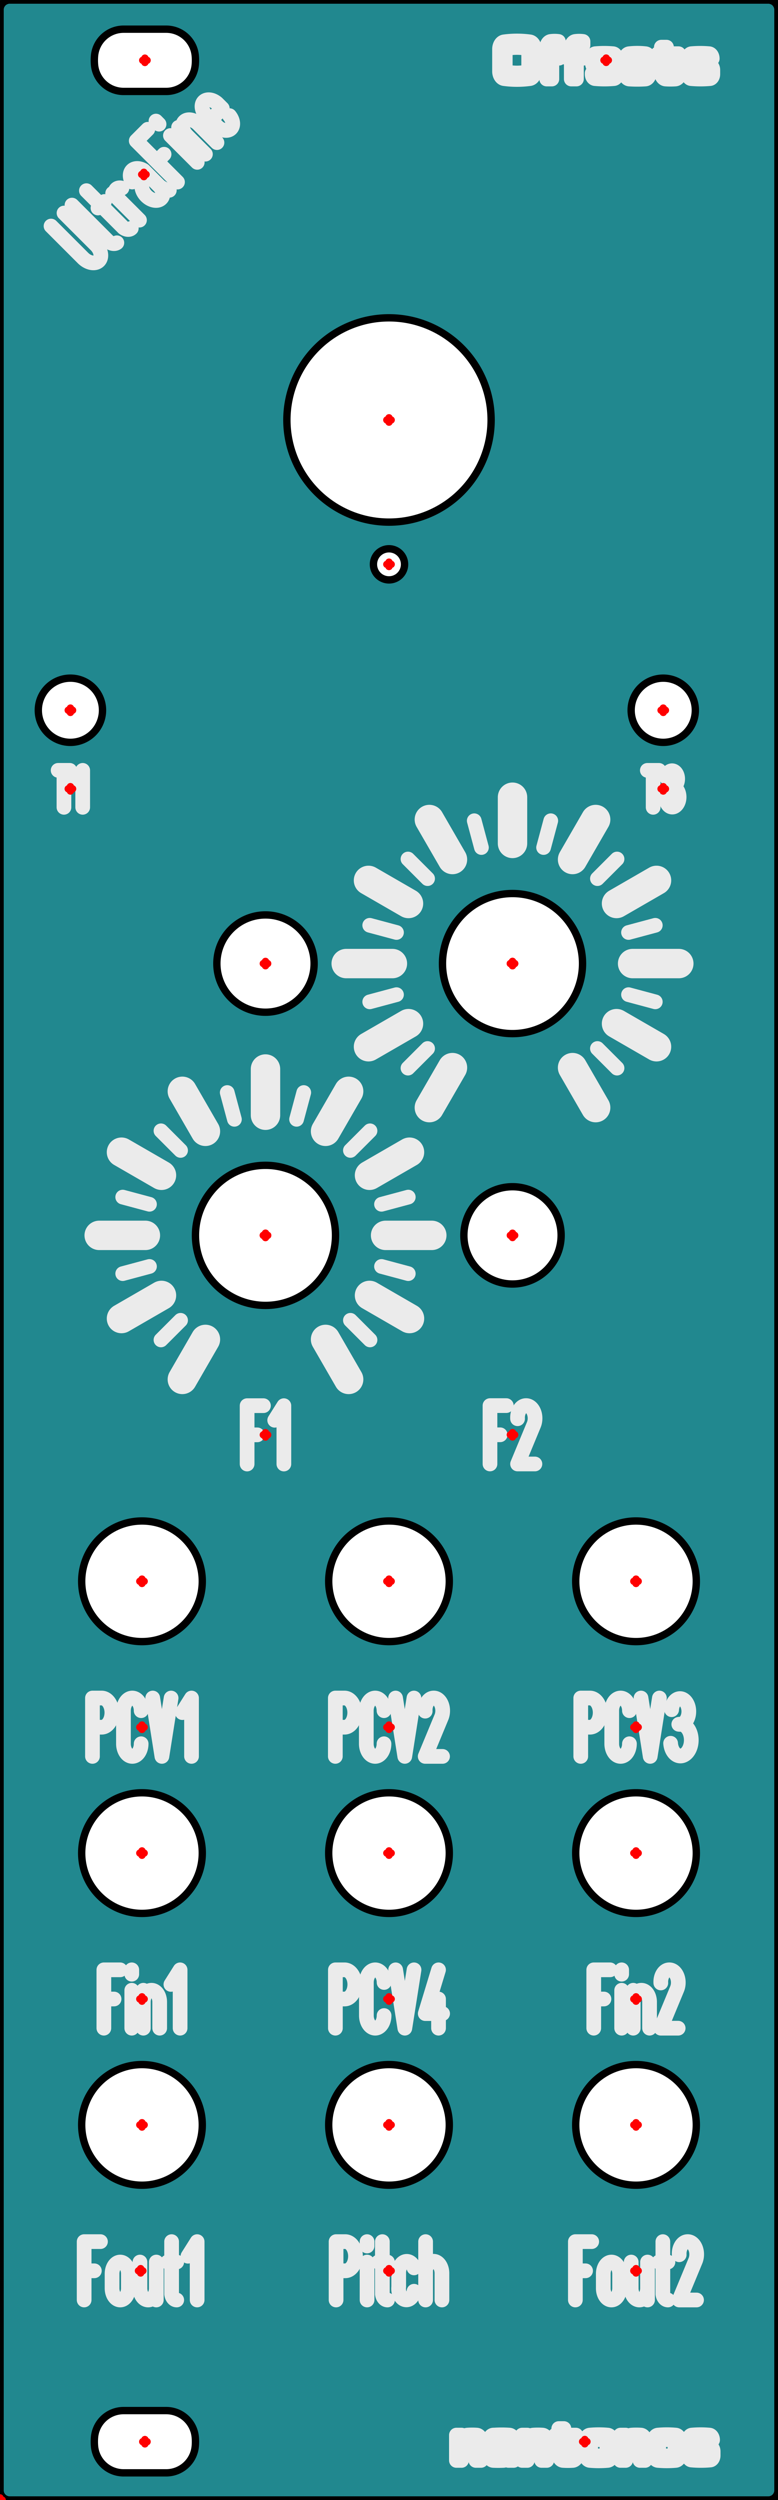 <?xml version="1.0" standalone="no"?>
<!DOCTYPE svg PUBLIC "-//W3C//DTD SVG 1.1//EN" 
  "http://www.w3.org/Graphics/SVG/1.1/DTD/svg11.dtd">
<svg width="40.000mm" height="128.500mm" version="1.1"
     viewBox="0 0 40.000 128.500"
     xmlns="http://www.w3.org/2000/svg"  xmlns:xlink="http://www.w3.org/1999/xlink" 
     xmlns:fpd="http://www.schaeffer-ag.de">
  <rect x="0" y="0" width="40.000" height="128.500" fill="#333333" stroke="none"/>
  <desc>Created with the Front Panel Designer by the export of the file 'offsets.fpd'.</desc>
  <defs>
    <pattern id="revside-fill" x="1" y="1" width="1.5" height="1.5" patternUnits="userSpaceOnUse">
      <line x1="0" y1="0" x2="1" y2="1" style="stroke-width:0.2; stroke:black; stroke-dasharray:none;" />
      <line x1="0" y1="1" x2="1" y2="0" style="stroke-width:0.2; stroke:black; stroke-dasharray:none;" />
    </pattern>
    <pattern id="revside-fill-silver" x="1" y="1" width="1.5" height="1.5" patternUnits="userSpaceOnUse">
      <line x1="0" y1="0" x2="1.5" y2="1.5" style="stroke-width:0.2; stroke:#e0e0e0; stroke-dasharray:none;" />
      <line x1="0" y1="1.5" x2="1.5" y2="0" style="stroke-width:0.2; stroke:#e0e0e0; stroke-dasharray:none;" />
    </pattern>
  </defs>
<g transform="scale(1,-1) translate( -0.000, -128.500)" 
   fill-rule="evenodd"
   style="stroke-linecap:round; stroke-linejoin:round; stroke-opacity:1.0; stroke-opacity:1.0;">
<path d="
M39.500 128.500
A0.500,0.500 0 0,0 40.000,128.000
L40.000 0.500
A0.500,0.500 0 0,0 39.500,0.000
L0.500 0.000
A0.500,0.500 0 0,0 0.000,0.500
L0.000 128.000
A0.500,0.500 0 0,0 0.500,128.500
L39.500 128.500
" 
fill="#21888f" vector-effect="non-scaling-stroke" stroke="#000000" stroke-width="0.100mm" />
<path d="
M5.166 13.284
L4.326 13.284
L4.326 10.284
L4.326 11.784
L4.851 11.784
" 
fill="none" vector-effect="non-scaling-stroke" stroke="#ebebeb" stroke-width="0.200mm" fpd:engraving="1" />
<path d="
M5.761 10.884
L5.761 11.634
A0.600,0.420 -90.000 0,0 6.601,11.634
L6.601 10.884
A0.600,0.420 -90.000 0,0 5.761,10.884
" 
fill="none" vector-effect="non-scaling-stroke" stroke="#ebebeb" stroke-width="0.200mm" fpd:engraving="1" />
<path d="
M7.196 12.234
L7.196 10.884
A0.600,0.420 -90.000 0,1 8.036,10.884
L8.036 10.284
L8.036 12.234
" 
fill="none" vector-effect="non-scaling-stroke" stroke="#ebebeb" stroke-width="0.200mm" fpd:engraving="1" />
<path d="
M8.614 12.234
L9.086 12.234
" 
fill="none" vector-effect="non-scaling-stroke" stroke="#ebebeb" stroke-width="0.200mm" fpd:engraving="1" />
<path d="
M8.823 13.284
L8.823 10.584
A0.381,0.267 -90.000 0,1 9.086,10.284
" 
fill="none" vector-effect="non-scaling-stroke" stroke="#ebebeb" stroke-width="0.200mm" fpd:engraving="1" />
<path d="
M9.663 12.534
L10.136 13.284
L10.136 10.284
" 
fill="none" vector-effect="non-scaling-stroke" stroke="#ebebeb" stroke-width="0.200mm" fpd:engraving="1" />
<path d="
M25.903 125.677
L25.903 125.110
A0.418,0.292 -90.000 0,1 26.197,124.690
A8.676,6.073 -90.000 0,1 26.962,124.690
A0.411,0.288 -90.000 0,1 27.241,125.047
L27.241 125.677
A0.439,0.307 -90.000 0,1 26.932,126.118
A10.896,7.627 -90.000 0,1 26.212,126.118
A0.439,0.307 -90.000 0,1 25.903,125.677
L25.977 125.698
L25.977 125.110
A0.343,0.240 -90.000 0,1 26.197,124.774
A5.791,4.054 -90.000 0,1 26.961,124.774
A0.343,0.240 -90.000 0,1 27.182,125.110
L27.182 125.698
A0.343,0.240 -90.000 0,1 26.961,126.034
A5.791,4.054 -90.000 0,1 26.197,126.034
A0.343,0.240 -90.000 0,1 25.977,125.698
L25.977 125.110
L25.859 124.942
A0.388,0.272 -90.000 0,1 26.050,124.627
A7.017,4.912 -90.000 0,1 26.976,124.627
A0.446,0.312 -90.000 0,1 27.300,124.963
L27.300 125.698
A0.501,0.351 -90.000 0,1 26.947,126.202
A6.411,4.488 -90.000 0,1 26.241,126.202
A0.535,0.375 -90.000 0,1 25.830,125.719
L25.830 124.858
A0.321,0.225 -90.000 0,1 26.035,124.543
A15.344,10.741 -90.000 0,1 27.050,124.543
A0.502,0.352 -90.000 0,1 27.373,124.942
L27.373 125.698
A0.604,0.423 -90.000 0,1 27.035,126.286
A13.789,9.652 -90.000 0,1 26.124,126.265
A0.534,0.374 -90.000 0,1 25.756,125.761
L25.756 124.837
A0.338,0.236 -90.000 0,1 25.977,124.501
A10.952,7.666 -90.000 0,1 27.182,124.501
A0.432,0.303 -90.000 0,1 27.417,124.879
L27.417 125.845
A0.488,0.342 -90.000 0,1 27.182,126.307
A8.026,5.618 -90.000 0,1 25.947,126.286
A0.381,0.266 -90.000 0,1 25.741,125.929
L25.683 125.971
L25.683 124.837
A0.376,0.264 -90.000 0,1 25.918,124.459
A10.024,7.017 -90.000 0,1 27.241,124.459
A0.376,0.264 -90.000 0,1 27.476,124.837
L27.476 125.971
A0.376,0.264 -90.000 0,1 27.241,126.349
A10.024,7.017 -90.000 0,1 25.918,126.349
A0.376,0.264 -90.000 0,1 25.683,125.971
" 
fill="none" vector-effect="non-scaling-stroke" stroke="#ebebeb" stroke-width="0.200mm" fpd:engraving="1" />
<path d="
M28.652 126.265
L28.431 126.265
A0.272,0.191 -90.000 0,1 28.255,125.971
L28.255 124.501
L28.182 124.501
L28.182 126.034
A0.294,0.206 -90.000 0,0 28.373,126.328
L28.681 126.328
L28.681 126.223
L28.520 126.223
A0.292,0.205 -90.000 0,1 28.314,125.929
L28.314 125.677
L27.961 125.677
L27.961 125.572
L28.696 125.572
L28.696 125.677
L28.314 125.677
L28.314 124.501
L28.373 124.438
L28.373 125.509
L28.740 125.509
L28.740 125.740
L28.373 125.740
L28.373 125.887
A0.303,0.212 -90.000 0,0 28.593,126.181
L28.711 126.181
L28.711 126.370
A3.007,2.105 -90.000 0,1 28.314,126.370
A0.332,0.233 -90.000 0,1 28.108,126.034
A9.335,6.535 -90.000 0,0 28.108,125.740
L27.917 125.740
L27.917 125.509
L28.108 125.509
L28.108 124.438
L28.373 124.438
" 
fill="none" vector-effect="non-scaling-stroke" stroke="#ebebeb" stroke-width="0.200mm" fpd:engraving="1" />
<path d="
M29.916 126.265
L29.696 126.265
A0.272,0.191 -90.000 0,1 29.519,125.971
L29.519 124.501
L29.446 124.501
L29.446 126.034
A0.294,0.206 -90.000 0,0 29.637,126.328
L29.946 126.328
L29.946 126.223
L29.784 126.223
A0.292,0.205 -90.000 0,1 29.578,125.929
L29.578 125.677
L29.225 125.677
L29.225 125.572
L29.960 125.572
L29.960 125.677
L29.578 125.677
L29.578 124.501
L29.637 124.438
L29.637 125.509
L30.004 125.509
L30.004 125.740
L29.637 125.740
L29.637 125.887
A0.303,0.212 -90.000 0,0 29.857,126.181
L29.975 126.181
L29.975 126.370
A3.007,2.105 -90.000 0,1 29.578,126.370
A0.332,0.233 -90.000 0,1 29.372,126.034
A9.335,6.535 -90.000 0,0 29.372,125.740
L29.181 125.740
L29.181 125.509
L29.372 125.509
L29.372 124.438
L29.637 124.438
" 
fill="none" vector-effect="non-scaling-stroke" stroke="#ebebeb" stroke-width="0.200mm" fpd:engraving="1" />
<path d="
M30.578 124.627
A0.120,0.084 -90.000 0,1 30.651,124.543
A9.178,6.425 -90.000 0,1 31.460,124.522
A0.231,0.162 -90.000 0,1 31.592,124.816
A0.222,0.155 -90.000 0,1 31.460,125.068
A16.676,11.673 -90.000 0,1 30.725,125.089
A0.305,0.213 -90.000 0,0 30.578,125.320
A0.434,0.304 -90.000 0,0 30.578,125.509
A0.214,0.149 -90.000 0,0 30.725,125.677
A5.681,3.977 -90.000 0,0 31.474,125.656
A0.178,0.125 -90.000 0,0 31.548,125.530
L31.621 125.530
A0.161,0.113 -90.000 0,1 31.518,125.698
A5.732,4.013 -90.000 0,1 30.637,125.698
A0.189,0.132 -90.000 0,1 30.519,125.530
A0.872,0.611 -90.000 0,1 30.519,125.257
A0.214,0.150 -90.000 0,1 30.666,125.068
L31.357 125.047
A0.242,0.169 -90.000 0,0 31.357,124.564
A14.676,10.273 -90.000 0,0 30.710,124.585
A0.088,0.062 -90.000 0,0 30.651,124.669
L30.489 124.669
A0.208,0.146 -90.000 0,1 30.622,124.501
A8.147,5.703 -90.000 0,1 31.519,124.501
A0.201,0.141 -90.000 0,1 31.651,124.711
A1.502,1.051 -90.000 0,1 31.651,124.900
A0.171,0.119 -90.000 0,1 31.548,125.089
A6.950,4.865 -90.000 0,1 30.784,125.131
A0.275,0.192 -90.000 0,0 30.754,125.656
A5.878,4.115 -90.000 0,0 31.401,125.635
A0.133,0.093 -90.000 0,0 31.474,125.509
L31.416 125.488
L31.680 125.488
A0.251,0.176 -90.000 0,1 31.519,125.740
A10.345,7.241 -90.000 0,1 30.607,125.740
A0.237,0.166 -90.000 0,1 30.460,125.488
L30.460 125.257
A0.217,0.152 -90.000 0,1 30.607,125.026
L31.298 125.026
A0.210,0.147 -90.000 0,0 31.298,124.606
L30.828 124.606
A0.176,0.123 -90.000 0,0 30.710,124.732
L30.445 124.732
L30.445 124.690
A0.229,0.160 -90.000 0,1 30.592,124.459
A11.012,7.709 -90.000 0,1 31.563,124.459
A0.229,0.160 -90.000 0,1 31.710,124.690
L31.710 124.900
A0.229,0.160 -90.000 0,1 31.563,125.131
L30.842 125.173
A0.221,0.155 -90.000 0,0 30.842,125.614
L31.298 125.614
A0.176,0.123 -90.000 0,0 31.416,125.488
" 
fill="none" vector-effect="non-scaling-stroke" stroke="#ebebeb" stroke-width="0.200mm" fpd:engraving="1" />
<path d="
M32.386 125.131
L33.180 125.131
L33.180 125.425
A0.282,0.197 -90.000 0,1 33.047,125.614
A2.904,2.033 -90.000 0,1 32.474,125.614
A0.231,0.162 -90.000 0,1 32.327,125.362
L32.327 125.131
L32.386 125.194
L33.121 125.194
L33.121 125.362
A0.190,0.133 -90.000 0,1 33.018,125.551
A1.735,1.215 -90.000 0,1 32.489,125.551
A0.208,0.145 -90.000 0,1 32.386,125.383
L32.386 125.194
L32.327 125.089
L32.327 124.774
A0.220,0.154 -90.000 0,1 32.489,124.564
A8.005,5.604 -90.000 0,1 33.018,124.564
A0.306,0.214 -90.000 0,1 33.180,124.711
L33.327 124.711
A0.311,0.218 -90.000 0,0 33.150,124.480
A6.678,4.674 -90.000 0,0 32.415,124.480
A0.303,0.212 -90.000 0,0 32.209,124.795
L32.209 125.404
A0.296,0.207 -90.000 0,0 32.415,125.698
A7.080,4.956 -90.000 0,0 33.194,125.677
A0.296,0.207 -90.000 0,0 33.327,125.404
L33.327 125.110
L33.253 125.110
L33.253 125.446
A0.249,0.174 -90.000 0,1 33.106,125.656
A4.490,3.143 -90.000 0,1 32.415,125.656
A0.282,0.197 -90.000 0,1 32.268,125.362
L32.268 124.774
A0.265,0.186 -90.000 0,1 32.445,124.522
A7.508,5.256 -90.000 0,1 33.106,124.522
A0.269,0.188 -90.000 0,1 33.253,124.711
L33.136 124.753
L33.385 124.753
L33.385 124.732
A0.310,0.217 -90.000 0,0 33.180,124.438
A12.453,8.717 -90.000 0,0 32.356,124.438
A0.310,0.217 -90.000 0,0 32.151,124.732
A7.561,5.293 -90.000 0,0 32.151,125.446
A0.310,0.217 -90.000 0,0 32.356,125.740
A7.479,5.235 -90.000 0,0 33.180,125.740
A0.310,0.217 -90.000 0,0 33.385,125.446
L33.385 125.068
L32.386 125.068
L32.386 124.837
A0.228,0.160 -90.000 0,1 32.533,124.627
A5.172,3.621 -90.000 0,1 32.988,124.627
A0.266,0.186 -90.000 0,1 33.135,124.753
" 
fill="none" vector-effect="non-scaling-stroke" stroke="#ebebeb" stroke-width="0.200mm" fpd:engraving="1" />
<path d="
M34.150 126.013
L34.150 124.858
A0.259,0.181 -90.000 0,1 34.267,124.585
A1.158,0.810 -90.000 0,1 34.694,124.585
A0.333,0.233 -90.000 0,1 34.826,124.879
L34.899 124.879
A0.371,0.260 -90.000 0,0 34.664,124.501
A3.118,2.183 -90.000 0,0 34.253,124.501
A0.302,0.212 -90.000 0,0 34.076,124.795
L34.076 126.013
L34.209 126.013
L34.209 125.593
L33.870 125.593
L33.870 125.677
L34.826 125.677
L34.826 125.593
L34.209 125.593
L34.209 124.879
A0.256,0.179 -90.000 0,1 34.356,124.627
A0.858,0.600 -90.000 0,1 34.635,124.648
A0.286,0.200 -90.000 0,1 34.753,124.879
L34.679 124.942
L34.944 124.942
L34.944 124.774
A0.338,0.236 -90.000 0,0 34.723,124.438
A7.561,5.293 -90.000 0,0 34.223,124.438
A0.333,0.233 -90.000 0,0 34.003,124.774
L34.003 125.530
L33.826 125.530
L33.826 125.740
L34.003 125.740
L34.003 126.076
L34.267 126.076
L34.267 125.740
L34.885 125.740
L34.885 125.530
L34.267 125.530
L34.267 124.942
A0.248,0.174 -90.000 0,1 34.414,124.690
A0.669,0.469 -90.000 0,1 34.532,124.690
A0.248,0.174 -90.000 0,1 34.679,124.942
" 
fill="none" vector-effect="non-scaling-stroke" stroke="#ebebeb" stroke-width="0.200mm" fpd:engraving="1" />
<path d="
M35.517 124.627
A0.120,0.084 -90.000 0,1 35.590,124.543
A9.178,6.425 -90.000 0,1 36.399,124.522
A0.231,0.162 -90.000 0,1 36.531,124.816
A0.222,0.155 -90.000 0,1 36.399,125.068
A16.676,11.673 -90.000 0,1 35.664,125.089
A0.305,0.213 -90.000 0,0 35.517,125.320
A0.434,0.304 -90.000 0,0 35.517,125.509
A0.214,0.149 -90.000 0,0 35.664,125.677
A5.681,3.977 -90.000 0,0 36.414,125.656
A0.178,0.125 -90.000 0,0 36.487,125.530
L36.561 125.530
A0.161,0.113 -90.000 0,1 36.458,125.698
A5.732,4.013 -90.000 0,1 35.576,125.698
A0.189,0.132 -90.000 0,1 35.458,125.530
A0.872,0.611 -90.000 0,1 35.458,125.257
A0.214,0.150 -90.000 0,1 35.605,125.068
L36.296 125.047
A0.242,0.169 -90.000 0,0 36.296,124.564
A14.676,10.273 -90.000 0,0 35.649,124.585
A0.088,0.062 -90.000 0,0 35.590,124.669
L35.429 124.669
A0.208,0.146 -90.000 0,1 35.561,124.501
A8.147,5.703 -90.000 0,1 36.458,124.501
A0.201,0.141 -90.000 0,1 36.590,124.711
A1.502,1.051 -90.000 0,1 36.590,124.900
A0.171,0.119 -90.000 0,1 36.487,125.089
A6.950,4.865 -90.000 0,1 35.723,125.131
A0.275,0.192 -90.000 0,0 35.693,125.656
A5.878,4.115 -90.000 0,0 36.340,125.635
A0.133,0.093 -90.000 0,0 36.414,125.509
L36.355 125.488
L36.619 125.488
A0.251,0.176 -90.000 0,1 36.458,125.740
A10.345,7.241 -90.000 0,1 35.546,125.740
A0.237,0.166 -90.000 0,1 35.399,125.488
L35.399 125.257
A0.217,0.152 -90.000 0,1 35.546,125.026
L36.237 125.026
A0.210,0.147 -90.000 0,0 36.237,124.606
L35.767 124.606
A0.176,0.123 -90.000 0,0 35.649,124.732
L35.385 124.732
L35.385 124.690
A0.229,0.160 -90.000 0,1 35.532,124.459
A11.012,7.709 -90.000 0,1 36.502,124.459
A0.229,0.160 -90.000 0,1 36.649,124.690
L36.649 124.900
A0.229,0.160 -90.000 0,1 36.502,125.131
L35.782 125.173
A0.221,0.155 -90.000 0,0 35.782,125.614
L36.237 125.614
A0.176,0.123 -90.000 0,0 36.355,125.488
" 
fill="none" vector-effect="non-scaling-stroke" stroke="#ebebeb" stroke-width="0.200mm" fpd:engraving="1" />
<path d="
M13.545 56.251
L12.705 56.251
L12.705 53.251
L12.705 54.751
L13.230 54.751
" 
fill="none" vector-effect="non-scaling-stroke" stroke="#ebebeb" stroke-width="0.200mm" fpd:engraving="1" />
<path d="
M14.123 55.501
L14.595 56.251
L14.595 53.251
" 
fill="none" vector-effect="non-scaling-stroke" stroke="#ebebeb" stroke-width="0.200mm" fpd:engraving="1" />
<path d="
M23.598 3.277
L23.598 2.080
L23.524 2.080
L23.524 3.277
L23.671 3.277
L23.671 2.080
L23.671 2.521
A2.005,1.403 -90.000 0,0 23.774,3.067
A0.530,0.371 -90.000 0,0 24.083,3.277
A4.672,3.270 -90.000 0,0 24.495,3.277
A0.331,0.232 -90.000 0,0 24.671,2.983
L24.671 2.101
L24.598 2.101
L24.598 2.983
A0.285,0.200 -90.000 0,1 24.436,3.214
A2.896,2.027 -90.000 0,1 24.054,3.214
A0.819,0.574 -90.000 0,1 23.833,3.109
A0.968,0.677 -90.000 0,0 24.083,3.172
A4.453,3.117 -90.000 0,0 24.377,3.151
A0.240,0.168 -90.000 0,0 24.524,2.920
L24.524 2.101
L24.465 2.038
L24.730 2.038
L24.730 3.004
A0.333,0.233 -90.000 0,1 24.509,3.340
A7.116,4.981 -90.000 0,1 24.039,3.340
A0.462,0.323 -90.000 0,1 23.730,2.878
L23.730 3.340
L23.466 3.340
L23.466 2.038
L23.730 2.038
L23.730 2.836
A0.281,0.197 -90.000 0,0 23.907,3.109
A2.484,1.739 -90.000 0,0 24.289,3.109
A0.281,0.197 -90.000 0,0 24.465,2.836
L24.465 2.038
" 
fill="none" vector-effect="non-scaling-stroke" stroke="#ebebeb" stroke-width="0.200mm" fpd:engraving="1" />
<path d="
M25.465 3.235
A0.289,0.202 -90.000 0,1 25.362,3.151
L25.244 3.151
A0.235,0.164 -90.000 0,0 25.362,3.277
A12.675,8.873 -90.000 0,0 26.200,3.277
A0.292,0.204 -90.000 0,0 26.332,2.962
L26.332 2.101
L26.259 2.101
L26.259 3.004
A0.209,0.146 -90.000 0,1 26.112,3.214
A0.191,0.134 -90.000 0,0 26.200,3.004
L26.200 2.101
L26.200 2.416
L26.141 2.416
A0.427,0.299 -90.000 0,0 26.097,2.269
A0.444,0.311 -90.000 0,0 25.994,2.143
L25.935 2.101
L25.862 2.059
L25.406 2.059
A0.325,0.227 -90.000 0,0 25.215,2.416
L25.215 2.521
A0.306,0.214 -90.000 0,0 25.377,2.794
L25.862 2.794
A0.462,0.324 -90.000 0,0 25.979,2.752
L25.906 2.752
L25.435 2.752
A0.321,0.225 -90.000 0,1 25.465,2.122
L25.862 2.122
A0.275,0.193 -90.000 0,1 25.965,2.164
L25.465 2.164
A0.293,0.205 -90.000 0,0 25.465,2.710
L26.053 2.710
L25.965 2.689
L25.582 2.689
A0.242,0.169 -90.000 0,1 25.582,2.206
L25.965 2.206
A0.241,0.169 -90.000 0,1 25.965,2.689
L25.877 2.836
A11.671,8.170 -90.000 0,1 25.362,2.836
A0.286,0.200 -90.000 0,1 25.171,2.542
L25.171 2.332
A0.286,0.200 -90.000 0,1 25.362,2.038
A11.671,8.170 -90.000 0,1 25.877,2.038
A0.392,0.274 -90.000 0,1 26.141,2.416
L26.141 2.038
L26.406 2.038
L26.406 3.004
A0.333,0.233 -90.000 0,1 26.185,3.340
A12.008,8.406 -90.000 0,1 25.391,3.340
A0.292,0.204 -90.000 0,1 25.171,3.088
L25.435 3.088
A0.239,0.167 -90.000 0,0 25.582,3.214
L25.994 3.214
A0.209,0.146 -90.000 0,0 26.141,3.004
L26.141 2.458
A0.392,0.274 -90.000 0,1 25.876,2.836
" 
fill="none" vector-effect="non-scaling-stroke" stroke="#ebebeb" stroke-width="0.200mm" fpd:engraving="1" />
<path d="
M26.979 3.277
L26.979 2.080
L26.905 2.080
L26.905 3.277
L27.052 3.277
L27.052 2.080
L27.052 2.521
A2.005,1.403 -90.000 0,0 27.155,3.067
A0.530,0.371 -90.000 0,0 27.464,3.277
A4.672,3.270 -90.000 0,0 27.876,3.277
A0.331,0.232 -90.000 0,0 28.052,2.983
L28.052 2.101
L27.979 2.101
L27.979 2.983
A0.285,0.200 -90.000 0,1 27.817,3.214
A2.896,2.027 -90.000 0,1 27.435,3.214
A0.819,0.574 -90.000 0,1 27.214,3.109
A0.968,0.677 -90.000 0,0 27.464,3.172
A4.453,3.117 -90.000 0,0 27.758,3.151
A0.240,0.168 -90.000 0,0 27.905,2.920
L27.905 2.101
L27.846 2.038
L28.111 2.038
L28.111 3.004
A0.333,0.233 -90.000 0,1 27.890,3.340
A7.116,4.981 -90.000 0,1 27.420,3.340
A0.462,0.323 -90.000 0,1 27.111,2.878
L27.111 3.340
L26.847 3.340
L26.847 2.038
L27.111 2.038
L27.111 2.836
A0.281,0.197 -90.000 0,0 27.288,3.109
A2.484,1.739 -90.000 0,0 27.670,3.109
A0.281,0.197 -90.000 0,0 27.846,2.836
L27.846 2.038
" 
fill="none" vector-effect="non-scaling-stroke" stroke="#ebebeb" stroke-width="0.200mm" fpd:engraving="1" />
<path d="
M28.875 3.613
L28.875 2.458
A0.259,0.181 -90.000 0,1 28.993,2.185
A1.158,0.810 -90.000 0,1 29.419,2.185
A0.333,0.233 -90.000 0,1 29.552,2.479
L29.625 2.479
A0.371,0.260 -90.000 0,0 29.390,2.101
A3.118,2.183 -90.000 0,0 28.978,2.101
A0.302,0.212 -90.000 0,0 28.802,2.395
L28.802 3.613
L28.934 3.613
L28.934 3.193
L28.596 3.193
L28.596 3.277
L29.551 3.277
L29.551 3.193
L28.934 3.193
L28.934 2.479
A0.256,0.179 -90.000 0,1 29.081,2.227
A0.858,0.600 -90.000 0,1 29.360,2.248
A0.286,0.200 -90.000 0,1 29.478,2.479
L29.404 2.542
L29.669 2.542
L29.669 2.374
A0.338,0.236 -90.000 0,0 29.449,2.038
A7.561,5.293 -90.000 0,0 28.949,2.038
A0.333,0.233 -90.000 0,0 28.728,2.374
L28.728 3.130
L28.552 3.130
L28.552 3.340
L28.728 3.340
L28.728 3.676
L28.993 3.676
L28.993 3.340
L29.610 3.340
L29.610 3.130
L28.993 3.130
L28.993 2.542
A0.248,0.174 -90.000 0,1 29.140,2.290
A0.669,0.469 -90.000 0,1 29.258,2.290
A0.248,0.174 -90.000 0,1 29.405,2.542
" 
fill="none" vector-effect="non-scaling-stroke" stroke="#ebebeb" stroke-width="0.200mm" fpd:engraving="1" />
<path d="
M30.301 2.836
A2.836,1.986 -90.000 0,1 30.301,2.479
A0.317,0.222 -90.000 0,1 30.536,2.227
A2.829,1.981 -90.000 0,1 31.095,2.227
A0.317,0.222 -90.000 0,1 31.271,2.563
A2.670,1.869 -90.000 0,1 31.271,2.899
A0.266,0.186 -90.000 0,1 31.139,3.130
A3.287,2.301 -90.000 0,1 30.419,3.130
A0.290,0.203 -90.000 0,1 30.301,2.836
L30.375 2.857
A1.529,1.070 -90.000 0,1 30.375,2.521
A0.264,0.185 -90.000 0,1 30.536,2.290
A3.248,2.274 -90.000 0,1 31.036,2.290
A0.264,0.185 -90.000 0,1 31.198,2.521
A1.529,1.070 -90.000 0,1 31.198,2.857
A0.264,0.185 -90.000 0,1 31.036,3.088
A3.248,2.274 -90.000 0,1 30.536,3.088
A0.264,0.185 -90.000 0,1 30.375,2.857
L30.242 2.878
A3.504,2.453 -90.000 0,1 30.242,2.437
A0.340,0.238 -90.000 0,1 30.492,2.164
A2.953,2.067 -90.000 0,1 31.139,2.185
A0.270,0.189 -90.000 0,1 31.330,2.416
A4.004,2.803 -90.000 0,1 31.330,2.920
A0.314,0.220 -90.000 0,1 31.095,3.214
A7.510,5.257 -90.000 0,1 30.433,3.193
A0.270,0.189 -90.000 0,1 30.242,2.878
L30.184 2.962
A4.505,3.154 -90.000 0,1 30.184,2.395
A0.338,0.236 -90.000 0,1 30.419,2.101
A4.687,3.281 -90.000 0,1 31.242,2.122
A0.248,0.174 -90.000 0,1 31.389,2.374
A5.339,3.738 -90.000 0,1 31.389,3.046
A0.324,0.227 -90.000 0,1 31.154,3.277
A8.676,6.073 -90.000 0,1 30.389,3.277
A0.292,0.204 -90.000 0,1 30.184,2.962
L30.125 3.046
A5.673,3.971 -90.000 0,1 30.125,2.332
A0.314,0.220 -90.000 0,1 30.331,2.038
A10.345,7.241 -90.000 0,1 31.242,2.038
A0.314,0.220 -90.000 0,1 31.448,2.332
A5.673,3.971 -90.000 0,1 31.448,3.046
A0.314,0.220 -90.000 0,1 31.242,3.340
A10.345,7.241 -90.000 0,1 30.331,3.340
A0.314,0.220 -90.000 0,1 30.125,3.046
" 
fill="none" vector-effect="non-scaling-stroke" stroke="#ebebeb" stroke-width="0.200mm" fpd:engraving="1" />
<path d="
M32.036 3.277
L32.036 2.080
L31.962 2.080
L31.962 3.277
L32.109 3.277
L32.109 2.080
L32.109 2.521
A2.005,1.403 -90.000 0,0 32.212,3.067
A0.530,0.371 -90.000 0,0 32.521,3.277
A4.672,3.270 -90.000 0,0 32.932,3.277
A0.331,0.232 -90.000 0,0 33.109,2.983
L33.109 2.101
L33.035 2.101
L33.035 2.983
A0.285,0.200 -90.000 0,1 32.874,3.214
A2.896,2.027 -90.000 0,1 32.492,3.214
A0.819,0.574 -90.000 0,1 32.271,3.109
A0.968,0.677 -90.000 0,0 32.521,3.172
A4.453,3.117 -90.000 0,0 32.815,3.151
A0.240,0.168 -90.000 0,0 32.962,2.920
L32.962 2.101
L32.903 2.038
L33.168 2.038
L33.168 3.004
A0.333,0.233 -90.000 0,1 32.947,3.340
A7.116,4.981 -90.000 0,1 32.477,3.340
A0.462,0.323 -90.000 0,1 32.168,2.878
L32.168 3.340
L31.903 3.340
L31.903 2.038
L32.168 2.038
L32.168 2.836
A0.281,0.197 -90.000 0,0 32.344,3.109
A2.484,1.739 -90.000 0,0 32.727,3.109
A0.281,0.197 -90.000 0,0 32.903,2.836
L32.903 2.038
" 
fill="none" vector-effect="non-scaling-stroke" stroke="#ebebeb" stroke-width="0.200mm" fpd:engraving="1" />
<path d="
M33.800 2.836
A2.836,1.986 -90.000 0,1 33.800,2.479
A0.317,0.222 -90.000 0,1 34.035,2.227
A2.829,1.981 -90.000 0,1 34.594,2.227
A0.317,0.222 -90.000 0,1 34.770,2.563
A2.670,1.869 -90.000 0,1 34.770,2.899
A0.266,0.186 -90.000 0,1 34.638,3.130
A3.287,2.301 -90.000 0,1 33.917,3.130
A0.290,0.203 -90.000 0,1 33.800,2.836
L33.873 2.857
A1.529,1.070 -90.000 0,1 33.873,2.521
A0.264,0.185 -90.000 0,1 34.035,2.290
A3.248,2.274 -90.000 0,1 34.535,2.290
A0.264,0.185 -90.000 0,1 34.696,2.521
A1.529,1.070 -90.000 0,1 34.696,2.857
A0.264,0.185 -90.000 0,1 34.535,3.088
A3.248,2.274 -90.000 0,1 34.035,3.088
A0.264,0.185 -90.000 0,1 33.873,2.857
L33.741 2.878
A3.504,2.453 -90.000 0,1 33.741,2.437
A0.340,0.238 -90.000 0,1 33.991,2.164
A2.953,2.067 -90.000 0,1 34.638,2.185
A0.270,0.189 -90.000 0,1 34.829,2.416
A4.004,2.803 -90.000 0,1 34.829,2.920
A0.314,0.220 -90.000 0,1 34.594,3.214
A7.510,5.257 -90.000 0,1 33.932,3.193
A0.270,0.189 -90.000 0,1 33.741,2.878
L33.682 2.962
A4.505,3.154 -90.000 0,1 33.682,2.395
A0.338,0.236 -90.000 0,1 33.917,2.101
A4.687,3.281 -90.000 0,1 34.741,2.122
A0.248,0.174 -90.000 0,1 34.888,2.374
A5.339,3.738 -90.000 0,1 34.888,3.046
A0.324,0.227 -90.000 0,1 34.652,3.277
A8.676,6.073 -90.000 0,1 33.888,3.277
A0.292,0.204 -90.000 0,1 33.682,2.962
L33.623 3.046
A5.673,3.971 -90.000 0,1 33.623,2.332
A0.314,0.220 -90.000 0,1 33.829,2.038
A10.345,7.241 -90.000 0,1 34.741,2.038
A0.314,0.220 -90.000 0,1 34.946,2.332
A5.673,3.971 -90.000 0,1 34.946,3.046
A0.314,0.220 -90.000 0,1 34.741,3.340
A10.345,7.241 -90.000 0,1 33.829,3.340
A0.314,0.220 -90.000 0,1 33.623,3.046
" 
fill="none" vector-effect="non-scaling-stroke" stroke="#ebebeb" stroke-width="0.200mm" fpd:engraving="1" />
<path d="
M35.534 2.227
A0.120,0.084 -90.000 0,1 35.608,2.143
A9.178,6.425 -90.000 0,1 36.416,2.122
A0.231,0.162 -90.000 0,1 36.549,2.416
A0.222,0.155 -90.000 0,1 36.416,2.668
A16.676,11.673 -90.000 0,1 35.681,2.689
A0.305,0.213 -90.000 0,0 35.534,2.920
A0.434,0.304 -90.000 0,0 35.534,3.109
A0.214,0.149 -90.000 0,0 35.681,3.277
A5.681,3.977 -90.000 0,0 36.431,3.256
A0.178,0.125 -90.000 0,0 36.505,3.130
L36.578 3.130
A0.161,0.113 -90.000 0,1 36.475,3.298
A5.732,4.013 -90.000 0,1 35.593,3.298
A0.189,0.132 -90.000 0,1 35.476,3.130
A0.872,0.611 -90.000 0,1 35.476,2.857
A0.214,0.150 -90.000 0,1 35.623,2.668
L36.313 2.647
A0.242,0.169 -90.000 0,0 36.313,2.164
A14.676,10.273 -90.000 0,0 35.667,2.185
A0.088,0.062 -90.000 0,0 35.608,2.269
L35.446 2.269
A0.208,0.146 -90.000 0,1 35.578,2.101
A8.147,5.703 -90.000 0,1 36.475,2.101
A0.201,0.141 -90.000 0,1 36.608,2.311
A1.502,1.051 -90.000 0,1 36.608,2.500
A0.171,0.119 -90.000 0,1 36.505,2.689
A6.950,4.865 -90.000 0,1 35.740,2.731
A0.275,0.192 -90.000 0,0 35.711,3.256
A5.878,4.115 -90.000 0,0 36.358,3.235
A0.133,0.093 -90.000 0,0 36.431,3.109
L36.372 3.088
L36.637 3.088
A0.251,0.176 -90.000 0,1 36.475,3.340
A10.345,7.241 -90.000 0,1 35.564,3.340
A0.237,0.166 -90.000 0,1 35.417,3.088
L35.417 2.857
A0.217,0.152 -90.000 0,1 35.564,2.626
L36.255 2.626
A0.210,0.147 -90.000 0,0 36.255,2.206
L35.784 2.206
A0.176,0.123 -90.000 0,0 35.667,2.332
L35.402 2.332
L35.402 2.290
A0.229,0.160 -90.000 0,1 35.549,2.059
A11.012,7.709 -90.000 0,1 36.519,2.059
A0.229,0.160 -90.000 0,1 36.666,2.290
L36.666 2.500
A0.229,0.160 -90.000 0,1 36.519,2.731
L35.799 2.773
A0.221,0.155 -90.000 0,0 35.799,3.214
L36.255 3.214
A0.176,0.123 -90.000 0,0 36.372,3.088
" 
fill="none" vector-effect="non-scaling-stroke" stroke="#ebebeb" stroke-width="0.200mm" fpd:engraving="1" />
<path d="
M2.624 116.881
L4.268 115.237
A0.675,0.472 -45.000 0,1 4.936,115.906
L3.292 117.550
" 
fill="none" vector-effect="non-scaling-stroke" stroke="#ebebeb" stroke-width="0.200mm" fpd:engraving="1" />
<path d="
M3.701 117.958
L5.557 116.102
A0.421,0.295 -45.000 0,1 6.008,116.022
" 
fill="none" vector-effect="non-scaling-stroke" stroke="#ebebeb" stroke-width="0.200mm" fpd:engraving="1" />
<path d="
M5.037 117.809
L5.371 118.144
" 
fill="none" vector-effect="non-scaling-stroke" stroke="#ebebeb" stroke-width="0.200mm" fpd:engraving="1" />
<path d="
M4.443 118.700
L6.352 116.791
A0.381,0.267 -45.000 0,1 6.750,116.765
" 
fill="none" vector-effect="non-scaling-stroke" stroke="#ebebeb" stroke-width="0.200mm" fpd:engraving="1" />
<path d="
M7.171 117.185
L5.792 118.564
L6.004 118.352
A0.424,0.297 -45.000 0,0 6.269,118.829
" 
fill="none" vector-effect="non-scaling-stroke" stroke="#ebebeb" stroke-width="0.200mm" fpd:engraving="1" />
<path d="
M6.796 119.144
A0.636,0.445 -45.000 0,0 7.390,119.738
A0.204,0.143 -45.000 0,0 7.475,119.505
L7.300 119.012
A0.630,0.441 -45.000 0,1 8.297,118.311
A0.545,0.381 -45.000 0,1 8.185,118.943
L7.390 119.738
L8.185 118.943
A0.798,0.558 -45.000 0,1 8.705,118.720
" 
fill="none" vector-effect="non-scaling-stroke" stroke="#ebebeb" stroke-width="0.200mm" fpd:engraving="1" />
<path d="
M7.599 121.856
L7.005 121.262
L9.126 119.141
L8.065 120.201
L8.436 120.572
" 
fill="none" vector-effect="non-scaling-stroke" stroke="#ebebeb" stroke-width="0.200mm" fpd:engraving="1" />
<path d="
M8.019 122.277
L8.178 122.117
" 
fill="none" vector-effect="non-scaling-stroke" stroke="#ebebeb" stroke-width="0.200mm" fpd:engraving="1" />
<path d="
M8.762 121.534
L10.141 120.155
" 
fill="none" vector-effect="non-scaling-stroke" stroke="#ebebeb" stroke-width="0.200mm" fpd:engraving="1" />
<path d="
M10.561 120.576
L9.182 121.955
L9.607 121.531
A0.600,0.420 -45.000 0,0 10.201,122.125
L11.155 121.170
" 
fill="none" vector-effect="non-scaling-stroke" stroke="#ebebeb" stroke-width="0.200mm" fpd:engraving="1" />
<path d="
M10.834 122.333
L11.428 122.927
L11.162 123.192
A0.603,0.422 -45.000 0,1 10.568,122.598
L11.205 121.962
A0.605,0.424 -45.000 0,1 11.799,122.556
" 
fill="none" vector-effect="non-scaling-stroke" stroke="#ebebeb" stroke-width="0.200mm" fpd:engraving="1" />
<path d="
M17.925 57.600
L16.738 59.656
" 
fill="none" vector-effect="non-scaling-stroke" stroke="#ebebeb" stroke-width="0.400mm" fpd:engraving="1" />
<path d="
M18.998 61.917
L21.054 60.729
" 
fill="none" vector-effect="non-scaling-stroke" stroke="#ebebeb" stroke-width="0.400mm" fpd:engraving="1" />
<path d="
M22.200 65.004
L19.825 65.004
" 
fill="none" vector-effect="non-scaling-stroke" stroke="#ebebeb" stroke-width="0.400mm" fpd:engraving="1" />
<path d="
M18.998 68.092
L21.054 69.279
" 
fill="none" vector-effect="non-scaling-stroke" stroke="#ebebeb" stroke-width="0.400mm" fpd:engraving="1" />
<path d="
M17.925 72.408
L16.738 70.352
" 
fill="none" vector-effect="non-scaling-stroke" stroke="#ebebeb" stroke-width="0.400mm" fpd:engraving="1" />
<path d="
M13.650 71.179
L13.650 73.554
" 
fill="none" vector-effect="non-scaling-stroke" stroke="#ebebeb" stroke-width="0.400mm" fpd:engraving="1" />
<path d="
M9.375 72.408
L10.562 70.352
" 
fill="none" vector-effect="non-scaling-stroke" stroke="#ebebeb" stroke-width="0.400mm" fpd:engraving="1" />
<path d="
M8.302 68.092
L6.246 69.279
" 
fill="none" vector-effect="non-scaling-stroke" stroke="#ebebeb" stroke-width="0.400mm" fpd:engraving="1" />
<path d="
M5.100 65.004
L7.475 65.004
" 
fill="none" vector-effect="non-scaling-stroke" stroke="#ebebeb" stroke-width="0.400mm" fpd:engraving="1" />
<path d="
M9.375 57.600
L10.562 59.656
" 
fill="none" vector-effect="non-scaling-stroke" stroke="#ebebeb" stroke-width="0.400mm" fpd:engraving="1" />
<path d="
M8.302 61.917
L6.246 60.729
" 
fill="none" vector-effect="non-scaling-stroke" stroke="#ebebeb" stroke-width="0.400mm" fpd:engraving="1" />
<path d="
M19.024 59.630
L18.016 60.638
" 
fill="none" vector-effect="non-scaling-stroke" stroke="#ebebeb" stroke-width="0.200mm" fpd:engraving="1" />
<path d="
M20.991 63.037
L19.615 63.406
" 
fill="none" vector-effect="non-scaling-stroke" stroke="#ebebeb" stroke-width="0.200mm" fpd:engraving="1" />
<path d="
M20.991 66.971
L19.615 66.602
" 
fill="none" vector-effect="non-scaling-stroke" stroke="#ebebeb" stroke-width="0.200mm" fpd:engraving="1" />
<path d="
M19.024 70.378
L18.016 69.370
" 
fill="none" vector-effect="non-scaling-stroke" stroke="#ebebeb" stroke-width="0.200mm" fpd:engraving="1" />
<path d="
M15.617 72.345
L15.248 70.969
" 
fill="none" vector-effect="non-scaling-stroke" stroke="#ebebeb" stroke-width="0.200mm" fpd:engraving="1" />
<path d="
M11.683 72.345
L12.052 70.969
" 
fill="none" vector-effect="non-scaling-stroke" stroke="#ebebeb" stroke-width="0.200mm" fpd:engraving="1" />
<path d="
M8.276 70.378
L9.284 69.370
" 
fill="none" vector-effect="non-scaling-stroke" stroke="#ebebeb" stroke-width="0.200mm" fpd:engraving="1" />
<path d="
M6.309 66.971
L7.685 66.602
" 
fill="none" vector-effect="non-scaling-stroke" stroke="#ebebeb" stroke-width="0.200mm" fpd:engraving="1" />
<path d="
M6.309 63.037
L7.685 63.406
" 
fill="none" vector-effect="non-scaling-stroke" stroke="#ebebeb" stroke-width="0.200mm" fpd:engraving="1" />
<path d="
M9.284 60.638
L8.276 59.630
" 
fill="none" vector-effect="non-scaling-stroke" stroke="#ebebeb" stroke-width="0.200mm" fpd:engraving="1" />
<path d="
M30.422 13.284
L29.582 13.284
L29.582 10.284
L29.582 11.784
L30.107 11.784
" 
fill="none" vector-effect="non-scaling-stroke" stroke="#ebebeb" stroke-width="0.200mm" fpd:engraving="1" />
<path d="
M31.017 10.884
L31.017 11.634
A0.600,0.420 -90.000 0,0 31.857,11.634
L31.857 10.884
A0.600,0.420 -90.000 0,0 31.017,10.884
" 
fill="none" vector-effect="non-scaling-stroke" stroke="#ebebeb" stroke-width="0.200mm" fpd:engraving="1" />
<path d="
M32.452 12.234
L32.452 10.884
A0.600,0.420 -90.000 0,1 33.292,10.884
L33.292 10.284
L33.292 12.234
" 
fill="none" vector-effect="non-scaling-stroke" stroke="#ebebeb" stroke-width="0.200mm" fpd:engraving="1" />
<path d="
M33.870 12.234
L34.342 12.234
" 
fill="none" vector-effect="non-scaling-stroke" stroke="#ebebeb" stroke-width="0.200mm" fpd:engraving="1" />
<path d="
M34.080 13.284
L34.080 10.584
A0.381,0.267 -90.000 0,1 34.342,10.284
" 
fill="none" vector-effect="non-scaling-stroke" stroke="#ebebeb" stroke-width="0.200mm" fpd:engraving="1" />
<path d="
M34.920 12.609
A0.619,0.433 -90.000 0,0 35.340,13.284
A0.654,0.458 -90.000 0,0 35.760,12.309
L34.920 10.284
L35.812 10.284
" 
fill="none" vector-effect="non-scaling-stroke" stroke="#ebebeb" stroke-width="0.200mm" fpd:engraving="1" />
<path d="
M17.279 11.784
L17.752 11.784
A0.750,0.525 -90.000 0,1 17.752,13.284
L17.279 13.284
L17.279 10.284
" 
fill="none" vector-effect="non-scaling-stroke" stroke="#ebebeb" stroke-width="0.200mm" fpd:engraving="1" />
<path d="
M18.872 13.284
L18.872 13.059
" 
fill="none" vector-effect="non-scaling-stroke" stroke="#ebebeb" stroke-width="0.200mm" fpd:engraving="1" />
<path d="
M18.872 12.234
L18.872 10.284
" 
fill="none" vector-effect="non-scaling-stroke" stroke="#ebebeb" stroke-width="0.200mm" fpd:engraving="1" />
<path d="
M19.449 12.234
L19.922 12.234
" 
fill="none" vector-effect="non-scaling-stroke" stroke="#ebebeb" stroke-width="0.200mm" fpd:engraving="1" />
<path d="
M19.659 13.284
L19.659 10.584
A0.381,0.267 -90.000 0,1 19.922,10.284
" 
fill="none" vector-effect="non-scaling-stroke" stroke="#ebebeb" stroke-width="0.200mm" fpd:engraving="1" />
<path d="
M21.287 11.934
A0.593,0.415 -90.000 0,1 20.499,11.634
L20.499 10.959
A0.574,0.402 -90.000 0,1 21.287,10.734
" 
fill="none" vector-effect="non-scaling-stroke" stroke="#ebebeb" stroke-width="0.200mm" fpd:engraving="1" />
<path d="
M21.882 10.284
L21.882 13.284
L21.882 11.859
A0.617,0.432 -90.000 0,0 22.722,11.634
L22.722 10.284
" 
fill="none" vector-effect="non-scaling-stroke" stroke="#ebebeb" stroke-width="0.200mm" fpd:engraving="1" />
<path d="
M6.180 27.254
L5.340 27.254
L5.340 24.254
L5.340 25.754
L5.865 25.754
" 
fill="none" vector-effect="non-scaling-stroke" stroke="#ebebeb" stroke-width="0.200mm" fpd:engraving="1" />
<path d="
M6.775 27.254
L6.775 27.029
" 
fill="none" vector-effect="non-scaling-stroke" stroke="#ebebeb" stroke-width="0.200mm" fpd:engraving="1" />
<path d="
M6.775 26.204
L6.775 24.254
" 
fill="none" vector-effect="non-scaling-stroke" stroke="#ebebeb" stroke-width="0.200mm" fpd:engraving="1" />
<path d="
M7.370 24.254
L7.370 26.204
L7.370 25.604
A0.600,0.420 -90.000 0,0 8.210,25.604
L8.210 24.254
" 
fill="none" vector-effect="non-scaling-stroke" stroke="#ebebeb" stroke-width="0.200mm" fpd:engraving="1" />
<path d="
M8.787 26.504
L9.260 27.254
L9.260 24.254
" 
fill="none" vector-effect="non-scaling-stroke" stroke="#ebebeb" stroke-width="0.200mm" fpd:engraving="1" />
<path d="
M17.244 25.754
L17.717 25.754
A0.750,0.525 -90.000 0,1 17.717,27.254
L17.244 27.254
L17.244 24.254
" 
fill="none" vector-effect="non-scaling-stroke" stroke="#ebebeb" stroke-width="0.200mm" fpd:engraving="1" />
<path d="
M19.747 26.604
A0.650,0.455 -90.000 0,1 18.837,26.604
L18.837 24.904
A0.650,0.455 -90.000 0,1 19.747,24.904
" 
fill="none" vector-effect="non-scaling-stroke" stroke="#ebebeb" stroke-width="0.200mm" fpd:engraving="1" />
<path d="
M20.342 27.254
L20.814 24.254
L21.287 27.254
" 
fill="none" vector-effect="non-scaling-stroke" stroke="#ebebeb" stroke-width="0.200mm" fpd:engraving="1" />
<path d="
M22.547 27.254
L21.864 25.004
L22.757 25.004
" 
fill="none" vector-effect="non-scaling-stroke" stroke="#ebebeb" stroke-width="0.200mm" fpd:engraving="1" />
<path d="
M22.547 25.754
L22.547 24.254
" 
fill="none" vector-effect="non-scaling-stroke" stroke="#ebebeb" stroke-width="0.200mm" fpd:engraving="1" />
<path d="
M31.367 27.254
L30.527 27.254
L30.527 24.254
L30.527 25.754
L31.052 25.754
" 
fill="none" vector-effect="non-scaling-stroke" stroke="#ebebeb" stroke-width="0.200mm" fpd:engraving="1" />
<path d="
M31.962 27.254
L31.962 27.029
" 
fill="none" vector-effect="non-scaling-stroke" stroke="#ebebeb" stroke-width="0.200mm" fpd:engraving="1" />
<path d="
M31.962 26.204
L31.962 24.254
" 
fill="none" vector-effect="non-scaling-stroke" stroke="#ebebeb" stroke-width="0.200mm" fpd:engraving="1" />
<path d="
M32.557 24.254
L32.557 26.204
L32.557 25.604
A0.600,0.420 -90.000 0,0 33.397,25.604
L33.397 24.254
" 
fill="none" vector-effect="non-scaling-stroke" stroke="#ebebeb" stroke-width="0.200mm" fpd:engraving="1" />
<path d="
M33.975 26.579
A0.619,0.433 -90.000 0,0 34.395,27.254
A0.654,0.458 -90.000 0,0 34.815,26.279
L33.975 24.254
L34.867 24.254
" 
fill="none" vector-effect="non-scaling-stroke" stroke="#ebebeb" stroke-width="0.200mm" fpd:engraving="1" />
<path d="
M4.754 39.724
L5.227 39.724
A0.750,0.525 -90.000 0,1 5.227,41.224
L4.754 41.224
L4.754 38.224
" 
fill="none" vector-effect="non-scaling-stroke" stroke="#ebebeb" stroke-width="0.200mm" fpd:engraving="1" />
<path d="
M7.257 40.574
A0.650,0.455 -90.000 0,1 6.347,40.574
L6.347 38.874
A0.650,0.455 -90.000 0,1 7.257,38.874
" 
fill="none" vector-effect="non-scaling-stroke" stroke="#ebebeb" stroke-width="0.200mm" fpd:engraving="1" />
<path d="
M7.852 41.224
L8.324 38.224
L8.797 41.224
" 
fill="none" vector-effect="non-scaling-stroke" stroke="#ebebeb" stroke-width="0.200mm" fpd:engraving="1" />
<path d="
M9.374 40.474
L9.847 41.224
L9.847 38.224
" 
fill="none" vector-effect="non-scaling-stroke" stroke="#ebebeb" stroke-width="0.200mm" fpd:engraving="1" />
<path d="
M17.241 39.724
L17.713 39.724
A0.750,0.525 -90.000 0,1 17.713,41.224
L17.241 41.224
L17.241 38.224
" 
fill="none" vector-effect="non-scaling-stroke" stroke="#ebebeb" stroke-width="0.200mm" fpd:engraving="1" />
<path d="
M19.743 40.574
A0.650,0.455 -90.000 0,1 18.833,40.574
L18.833 38.874
A0.650,0.455 -90.000 0,1 19.743,38.874
" 
fill="none" vector-effect="non-scaling-stroke" stroke="#ebebeb" stroke-width="0.200mm" fpd:engraving="1" />
<path d="
M20.338 41.224
L20.811 38.224
L21.283 41.224
" 
fill="none" vector-effect="non-scaling-stroke" stroke="#ebebeb" stroke-width="0.200mm" fpd:engraving="1" />
<path d="
M21.861 40.549
A0.619,0.433 -90.000 0,0 22.281,41.224
A0.654,0.458 -90.000 0,0 22.701,40.249
L21.861 38.224
L22.753 38.224
" 
fill="none" vector-effect="non-scaling-stroke" stroke="#ebebeb" stroke-width="0.200mm" fpd:engraving="1" />
<path d="
M29.859 39.724
L30.332 39.724
A0.750,0.525 -90.000 0,1 30.332,41.224
L29.859 41.224
L29.859 38.224
" 
fill="none" vector-effect="non-scaling-stroke" stroke="#ebebeb" stroke-width="0.200mm" fpd:engraving="1" />
<path d="
M32.362 40.574
A0.650,0.455 -90.000 0,1 31.452,40.574
L31.452 38.874
A0.650,0.455 -90.000 0,1 32.362,38.874
" 
fill="none" vector-effect="non-scaling-stroke" stroke="#ebebeb" stroke-width="0.200mm" fpd:engraving="1" />
<path d="
M32.957 41.224
L33.429 38.224
L33.902 41.224
" 
fill="none" vector-effect="non-scaling-stroke" stroke="#ebebeb" stroke-width="0.200mm" fpd:engraving="1" />
<path d="
M34.532 40.624
A0.615,0.431 -90.000 0,0 35.074,41.174
A0.664,0.465 -90.000 0,0 34.899,39.874
A0.819,0.573 -90.000 0,0 35.127,38.274
A0.723,0.506 -90.000 0,0 34.479,38.899
" 
fill="none" vector-effect="non-scaling-stroke" stroke="#ebebeb" stroke-width="0.200mm" fpd:engraving="1" />
<path d="
M30.625 71.570
L29.438 73.626
" 
fill="none" vector-effect="non-scaling-stroke" stroke="#ebebeb" stroke-width="0.400mm" fpd:engraving="1" />
<path d="
M31.698 75.886
L33.754 74.699
" 
fill="none" vector-effect="non-scaling-stroke" stroke="#ebebeb" stroke-width="0.400mm" fpd:engraving="1" />
<path d="
M34.900 78.974
L32.525 78.974
" 
fill="none" vector-effect="non-scaling-stroke" stroke="#ebebeb" stroke-width="0.400mm" fpd:engraving="1" />
<path d="
M31.698 82.062
L33.754 83.249
" 
fill="none" vector-effect="non-scaling-stroke" stroke="#ebebeb" stroke-width="0.400mm" fpd:engraving="1" />
<path d="
M30.625 86.378
L29.438 84.322
" 
fill="none" vector-effect="non-scaling-stroke" stroke="#ebebeb" stroke-width="0.400mm" fpd:engraving="1" />
<path d="
M26.350 85.149
L26.350 87.524
" 
fill="none" vector-effect="non-scaling-stroke" stroke="#ebebeb" stroke-width="0.400mm" fpd:engraving="1" />
<path d="
M22.075 86.378
L23.263 84.322
" 
fill="none" vector-effect="non-scaling-stroke" stroke="#ebebeb" stroke-width="0.400mm" fpd:engraving="1" />
<path d="
M21.002 82.062
L18.946 83.249
" 
fill="none" vector-effect="non-scaling-stroke" stroke="#ebebeb" stroke-width="0.400mm" fpd:engraving="1" />
<path d="
M17.800 78.974
L20.175 78.974
" 
fill="none" vector-effect="non-scaling-stroke" stroke="#ebebeb" stroke-width="0.400mm" fpd:engraving="1" />
<path d="
M22.075 71.570
L23.263 73.626
" 
fill="none" vector-effect="non-scaling-stroke" stroke="#ebebeb" stroke-width="0.400mm" fpd:engraving="1" />
<path d="
M21.002 75.886
L18.946 74.699
" 
fill="none" vector-effect="non-scaling-stroke" stroke="#ebebeb" stroke-width="0.400mm" fpd:engraving="1" />
<path d="
M31.724 73.600
L30.716 74.608
" 
fill="none" vector-effect="non-scaling-stroke" stroke="#ebebeb" stroke-width="0.200mm" fpd:engraving="1" />
<path d="
M33.691 77.007
L32.315 77.376
" 
fill="none" vector-effect="non-scaling-stroke" stroke="#ebebeb" stroke-width="0.200mm" fpd:engraving="1" />
<path d="
M33.691 80.941
L32.315 80.572
" 
fill="none" vector-effect="non-scaling-stroke" stroke="#ebebeb" stroke-width="0.200mm" fpd:engraving="1" />
<path d="
M31.724 84.348
L30.716 83.340
" 
fill="none" vector-effect="non-scaling-stroke" stroke="#ebebeb" stroke-width="0.200mm" fpd:engraving="1" />
<path d="
M28.317 86.315
L27.948 84.939
" 
fill="none" vector-effect="non-scaling-stroke" stroke="#ebebeb" stroke-width="0.200mm" fpd:engraving="1" />
<path d="
M24.383 86.315
L24.752 84.939
" 
fill="none" vector-effect="non-scaling-stroke" stroke="#ebebeb" stroke-width="0.200mm" fpd:engraving="1" />
<path d="
M20.976 84.348
L21.984 83.340
" 
fill="none" vector-effect="non-scaling-stroke" stroke="#ebebeb" stroke-width="0.200mm" fpd:engraving="1" />
<path d="
M19.009 80.941
L20.385 80.572
" 
fill="none" vector-effect="non-scaling-stroke" stroke="#ebebeb" stroke-width="0.200mm" fpd:engraving="1" />
<path d="
M19.009 77.007
L20.385 77.376
" 
fill="none" vector-effect="non-scaling-stroke" stroke="#ebebeb" stroke-width="0.200mm" fpd:engraving="1" />
<path d="
M21.984 74.608
L20.976 73.600
" 
fill="none" vector-effect="non-scaling-stroke" stroke="#ebebeb" stroke-width="0.200mm" fpd:engraving="1" />
<path d="
M26.032 56.254
L25.192 56.254
L25.192 53.254
L25.192 54.754
L25.717 54.754
" 
fill="none" vector-effect="non-scaling-stroke" stroke="#ebebeb" stroke-width="0.200mm" fpd:engraving="1" />
<path d="
M26.610 55.579
A0.619,0.433 -90.000 0,0 27.030,56.254
A0.654,0.458 -90.000 0,0 27.450,55.279
L26.610 53.254
L27.502 53.254
" 
fill="none" vector-effect="non-scaling-stroke" stroke="#ebebeb" stroke-width="0.200mm" fpd:engraving="1" />
<path d="
M2.989 88.905
L3.587 88.905
L3.288 88.905
L3.288 87.005
" 
fill="none" vector-effect="non-scaling-stroke" stroke="#ebebeb" stroke-width="0.200mm" fpd:engraving="1" />
<path d="
M3.953 88.430
L4.252 88.905
L4.252 87.005
" 
fill="none" vector-effect="non-scaling-stroke" stroke="#ebebeb" stroke-width="0.200mm" fpd:engraving="1" />
<path d="
M33.282 88.904
L33.880 88.904
L33.581 88.904
L33.581 87.004
" 
fill="none" vector-effect="non-scaling-stroke" stroke="#ebebeb" stroke-width="0.200mm" fpd:engraving="1" />
<path d="
M34.280 88.524
A0.390,0.273 -90.000 0,0 34.623,88.872
A0.420,0.294 -90.000 0,0 34.513,88.049
A0.519,0.363 -90.000 0,0 34.657,87.036
A0.458,0.320 -90.000 0,0 34.247,87.431
" 
fill="none" vector-effect="non-scaling-stroke" stroke="#ebebeb" stroke-width="0.200mm" fpd:engraving="1" />
<path d="
M4.861 125.636
A2.600,2.600 0 0,1 4.861,125.164
A1.500,1.500 0 0,1 6.355,123.800
L8.545 123.800
A1.500,1.500 0 0,1 10.039,125.164
A2.600,2.600 0 0,1 10.039,125.636
A1.500,1.500 0 0,1 8.545,127.000
L6.355 127.000
A1.500,1.500 0 0,1 4.861,125.636
" 
fill="#ffffff" vector-effect="non-scaling-stroke" stroke="#000000" stroke-width="0.100mm" />
<path d="
M4.861 3.236
A2.600,2.600 0 0,1 4.861,2.764
A1.500,1.500 0 0,1 6.355,1.400
L8.545 1.400
A1.500,1.500 0 0,1 10.039,2.764
A2.600,2.600 0 0,1 10.039,3.236
A1.500,1.500 0 0,1 8.545,4.600
L6.355 4.600
A1.500,1.500 0 0,1 4.861,3.236
" 
fill="#ffffff" vector-effect="non-scaling-stroke" stroke="#000000" stroke-width="0.100mm" />
<path d="
M23.850 65.004
A2.500,2.500 0 1,0 28.850,65.004
A2.500,2.500 0 1,0 23.850,65.004
" 
fill="#ffffff" vector-effect="non-scaling-stroke" stroke="#000000" stroke-width="0.100mm" />
<path d="
M10.050 65.004
A3.600,3.600 0 1,0 17.250,65.004
A3.600,3.600 0 1,0 10.050,65.004
" 
fill="#ffffff" vector-effect="non-scaling-stroke" stroke="#000000" stroke-width="0.100mm" />
<path d="
M16.900 19.284
A3.100,3.100 0 1,0 23.100,19.284
A3.100,3.100 0 1,0 16.900,19.284
" 
fill="#ffffff" vector-effect="non-scaling-stroke" stroke="#000000" stroke-width="0.100mm" />
<path d="
M4.200 19.284
A3.100,3.100 0 1,0 10.400,19.284
A3.100,3.100 0 1,0 4.200,19.284
" 
fill="#ffffff" vector-effect="non-scaling-stroke" stroke="#000000" stroke-width="0.100mm" />
<path d="
M29.600 19.284
A3.100,3.100 0 1,0 35.800,19.284
A3.100,3.100 0 1,0 29.600,19.284
" 
fill="#ffffff" vector-effect="non-scaling-stroke" stroke="#000000" stroke-width="0.100mm" />
<path d="
M16.900 33.254
A3.100,3.100 0 1,0 23.100,33.254
A3.100,3.100 0 1,0 16.900,33.254
" 
fill="#ffffff" vector-effect="non-scaling-stroke" stroke="#000000" stroke-width="0.100mm" />
<path d="
M4.200 33.254
A3.100,3.100 0 1,0 10.400,33.254
A3.100,3.100 0 1,0 4.200,33.254
" 
fill="#ffffff" vector-effect="non-scaling-stroke" stroke="#000000" stroke-width="0.100mm" />
<path d="
M29.600 33.254
A3.100,3.100 0 1,0 35.800,33.254
A3.100,3.100 0 1,0 29.600,33.254
" 
fill="#ffffff" vector-effect="non-scaling-stroke" stroke="#000000" stroke-width="0.100mm" />
<path d="
M16.900 47.224
A3.100,3.100 0 1,0 23.100,47.224
A3.100,3.100 0 1,0 16.900,47.224
" 
fill="#ffffff" vector-effect="non-scaling-stroke" stroke="#000000" stroke-width="0.100mm" />
<path d="
M4.200 47.224
A3.100,3.100 0 1,0 10.400,47.224
A3.100,3.100 0 1,0 4.200,47.224
" 
fill="#ffffff" vector-effect="non-scaling-stroke" stroke="#000000" stroke-width="0.100mm" />
<path d="
M29.600 47.224
A3.100,3.100 0 1,0 35.800,47.224
A3.100,3.100 0 1,0 29.600,47.224
" 
fill="#ffffff" vector-effect="non-scaling-stroke" stroke="#000000" stroke-width="0.100mm" />
<path d="
M22.750 78.974
A3.600,3.600 0 1,0 29.950,78.974
A3.600,3.600 0 1,0 22.750,78.974
" 
fill="#ffffff" vector-effect="non-scaling-stroke" stroke="#000000" stroke-width="0.100mm" />
<path d="
M11.150 78.974
A2.500,2.500 0 1,0 16.150,78.974
A2.500,2.500 0 1,0 11.150,78.974
" 
fill="#ffffff" vector-effect="non-scaling-stroke" stroke="#000000" stroke-width="0.100mm" />
<path d="
M14.750 106.914
A5.250,5.250 0 1,0 25.250,106.914
A5.250,5.250 0 1,0 14.750,106.914
" 
fill="#ffffff" vector-effect="non-scaling-stroke" stroke="#000000" stroke-width="0.100mm" />
<path d="
M1.970 91.994
A1.650,1.650 0 1,0 5.270,91.994
A1.650,1.650 0 1,0 1.970,91.994
" 
fill="#ffffff" vector-effect="non-scaling-stroke" stroke="#000000" stroke-width="0.100mm" />
<path d="
M32.450 91.994
A1.650,1.650 0 1,0 35.750,91.994
A1.650,1.650 0 1,0 32.450,91.994
" 
fill="#ffffff" vector-effect="non-scaling-stroke" stroke="#000000" stroke-width="0.100mm" />
<path d="
M19.200 99.494
A0.800,0.800 0 1,0 20.800,99.494
A0.800,0.800 0 1,0 19.200,99.494
" 
fill="#ffffff" vector-effect="non-scaling-stroke" stroke="#000000" stroke-width="0.100mm" />
<path d="
M39.500 128.500
A0.500,0.500 0 0,0 40.000,128.000
L40.000 0.500
A0.500,0.500 0 0,0 39.500,0.000
L0.500 0.000
A0.500,0.500 0 0,0 0.000,0.500
L0.000 128.000
A0.500,0.500 0 0,0 0.500,128.500
L39.500 128.500
" 
fill="none" vector-effect="non-scaling-stroke" stroke="#000000" stroke-width="0.100mm" />
<path d="
M-0.112 0.000
L0.112 0.000
M0.000 -0.112
L0.000 0.112
" 
fill="none" vector-effect="non-scaling-stroke" stroke="#ff0000" stroke-width="0.100mm" />
<path d="
M7.338 125.400
L7.562 125.400
M7.450 125.288
L7.450 125.512
" 
fill="none" vector-effect="non-scaling-stroke" stroke="#ff0000" stroke-width="0.100mm" />
<path d="
M7.338 3.000
L7.562 3.000
M7.450 2.888
L7.450 3.112
" 
fill="none" vector-effect="non-scaling-stroke" stroke="#ff0000" stroke-width="0.100mm" />
<path d="
M26.238 65.004
L26.462 65.004
M26.350 64.892
L26.350 65.116
" 
fill="none" vector-effect="non-scaling-stroke" stroke="#ff0000" stroke-width="0.100mm" />
<path d="
M7.119 11.784
L7.343 11.784
M7.231 11.672
L7.231 11.896
" 
fill="none" vector-effect="non-scaling-stroke" stroke="#ff0000" stroke-width="0.100mm" />
<path d="
M31.053 125.404
L31.277 125.404
M31.165 125.292
L31.165 125.516
" 
fill="none" vector-effect="non-scaling-stroke" stroke="#ff0000" stroke-width="0.100mm" />
<path d="
M13.538 54.751
L13.762 54.751
M13.650 54.639
L13.650 54.863
" 
fill="none" vector-effect="non-scaling-stroke" stroke="#ff0000" stroke-width="0.100mm" />
<path d="
M29.954 3.004
L30.178 3.004
M30.066 2.892
L30.066 3.116
" 
fill="none" vector-effect="non-scaling-stroke" stroke="#ff0000" stroke-width="0.100mm" />
<path d="
M7.285 119.533
L7.509 119.533
M7.397 119.421
L7.397 119.645
" 
fill="none" vector-effect="non-scaling-stroke" stroke="#ff0000" stroke-width="0.100mm" />
<path d="
M13.538 65.004
L13.762 65.004
M13.650 64.892
L13.650 65.116
" 
fill="none" vector-effect="non-scaling-stroke" stroke="#ff0000" stroke-width="0.100mm" />
<path d="
M13.538 65.004
L13.762 65.004
M13.650 64.892
L13.650 65.116
" 
fill="none" vector-effect="non-scaling-stroke" stroke="#ff0000" stroke-width="0.100mm" />
<path d="
M32.588 11.784
L32.812 11.784
M32.700 11.672
L32.700 11.896
" 
fill="none" vector-effect="non-scaling-stroke" stroke="#ff0000" stroke-width="0.100mm" />
<path d="
M19.888 11.784
L20.112 11.784
M20.000 11.672
L20.000 11.896
" 
fill="none" vector-effect="non-scaling-stroke" stroke="#ff0000" stroke-width="0.100mm" />
<path d="
M19.888 19.284
L20.112 19.284
M20.000 19.172
L20.000 19.396
" 
fill="none" vector-effect="non-scaling-stroke" stroke="#ff0000" stroke-width="0.100mm" />
<path d="
M7.188 19.284
L7.412 19.284
M7.300 19.172
L7.300 19.396
" 
fill="none" vector-effect="non-scaling-stroke" stroke="#ff0000" stroke-width="0.100mm" />
<path d="
M32.588 19.284
L32.812 19.284
M32.700 19.172
L32.700 19.396
" 
fill="none" vector-effect="non-scaling-stroke" stroke="#ff0000" stroke-width="0.100mm" />
<path d="
M7.188 25.754
L7.412 25.754
M7.300 25.642
L7.300 25.866
" 
fill="none" vector-effect="non-scaling-stroke" stroke="#ff0000" stroke-width="0.100mm" />
<path d="
M19.888 25.754
L20.112 25.754
M20.000 25.642
L20.000 25.866
" 
fill="none" vector-effect="non-scaling-stroke" stroke="#ff0000" stroke-width="0.100mm" />
<path d="
M32.588 25.754
L32.812 25.754
M32.700 25.642
L32.700 25.866
" 
fill="none" vector-effect="non-scaling-stroke" stroke="#ff0000" stroke-width="0.100mm" />
<path d="
M19.888 33.254
L20.112 33.254
M20.000 33.142
L20.000 33.366
" 
fill="none" vector-effect="non-scaling-stroke" stroke="#ff0000" stroke-width="0.100mm" />
<path d="
M7.188 33.254
L7.412 33.254
M7.300 33.142
L7.300 33.366
" 
fill="none" vector-effect="non-scaling-stroke" stroke="#ff0000" stroke-width="0.100mm" />
<path d="
M32.588 33.254
L32.812 33.254
M32.700 33.142
L32.700 33.366
" 
fill="none" vector-effect="non-scaling-stroke" stroke="#ff0000" stroke-width="0.100mm" />
<path d="
M7.188 39.724
L7.412 39.724
M7.300 39.612
L7.300 39.836
" 
fill="none" vector-effect="non-scaling-stroke" stroke="#ff0000" stroke-width="0.100mm" />
<path d="
M19.888 39.724
L20.112 39.724
M20.000 39.612
L20.000 39.836
" 
fill="none" vector-effect="non-scaling-stroke" stroke="#ff0000" stroke-width="0.100mm" />
<path d="
M32.588 39.724
L32.812 39.724
M32.700 39.612
L32.700 39.836
" 
fill="none" vector-effect="non-scaling-stroke" stroke="#ff0000" stroke-width="0.100mm" />
<path d="
M19.888 47.224
L20.112 47.224
M20.000 47.112
L20.000 47.336
" 
fill="none" vector-effect="non-scaling-stroke" stroke="#ff0000" stroke-width="0.100mm" />
<path d="
M7.188 47.224
L7.412 47.224
M7.300 47.112
L7.300 47.336
" 
fill="none" vector-effect="non-scaling-stroke" stroke="#ff0000" stroke-width="0.100mm" />
<path d="
M32.588 47.224
L32.812 47.224
M32.700 47.112
L32.700 47.336
" 
fill="none" vector-effect="non-scaling-stroke" stroke="#ff0000" stroke-width="0.100mm" />
<path d="
M26.238 78.974
L26.462 78.974
M26.350 78.862
L26.350 79.086
" 
fill="none" vector-effect="non-scaling-stroke" stroke="#ff0000" stroke-width="0.100mm" />
<path d="
M26.238 78.974
L26.462 78.974
M26.350 78.862
L26.350 79.086
" 
fill="none" vector-effect="non-scaling-stroke" stroke="#ff0000" stroke-width="0.100mm" />
<path d="
M13.538 78.974
L13.762 78.974
M13.650 78.862
L13.650 79.086
" 
fill="none" vector-effect="non-scaling-stroke" stroke="#ff0000" stroke-width="0.100mm" />
<path d="
M26.238 54.754
L26.462 54.754
M26.350 54.642
L26.350 54.866
" 
fill="none" vector-effect="non-scaling-stroke" stroke="#ff0000" stroke-width="0.100mm" />
<path d="
M19.888 106.914
L20.112 106.914
M20.000 106.802
L20.000 107.026
" 
fill="none" vector-effect="non-scaling-stroke" stroke="#ff0000" stroke-width="0.100mm" />
<path d="
M3.508 91.994
L3.732 91.994
M3.620 91.882
L3.620 92.106
" 
fill="none" vector-effect="non-scaling-stroke" stroke="#ff0000" stroke-width="0.100mm" />
<path d="
M33.988 91.994
L34.212 91.994
M34.100 91.882
L34.100 92.106
" 
fill="none" vector-effect="non-scaling-stroke" stroke="#ff0000" stroke-width="0.100mm" />
<path d="
M3.508 87.955
L3.732 87.955
M3.620 87.843
L3.620 88.067
" 
fill="none" vector-effect="non-scaling-stroke" stroke="#ff0000" stroke-width="0.100mm" />
<path d="
M33.988 87.954
L34.212 87.954
M34.100 87.842
L34.100 88.066
" 
fill="none" vector-effect="non-scaling-stroke" stroke="#ff0000" stroke-width="0.100mm" />
<path d="
M19.888 99.494
L20.112 99.494
M20.000 99.382
L20.000 99.606
" 
fill="none" vector-effect="non-scaling-stroke" stroke="#ff0000" stroke-width="0.100mm" />
</g>
</svg>
